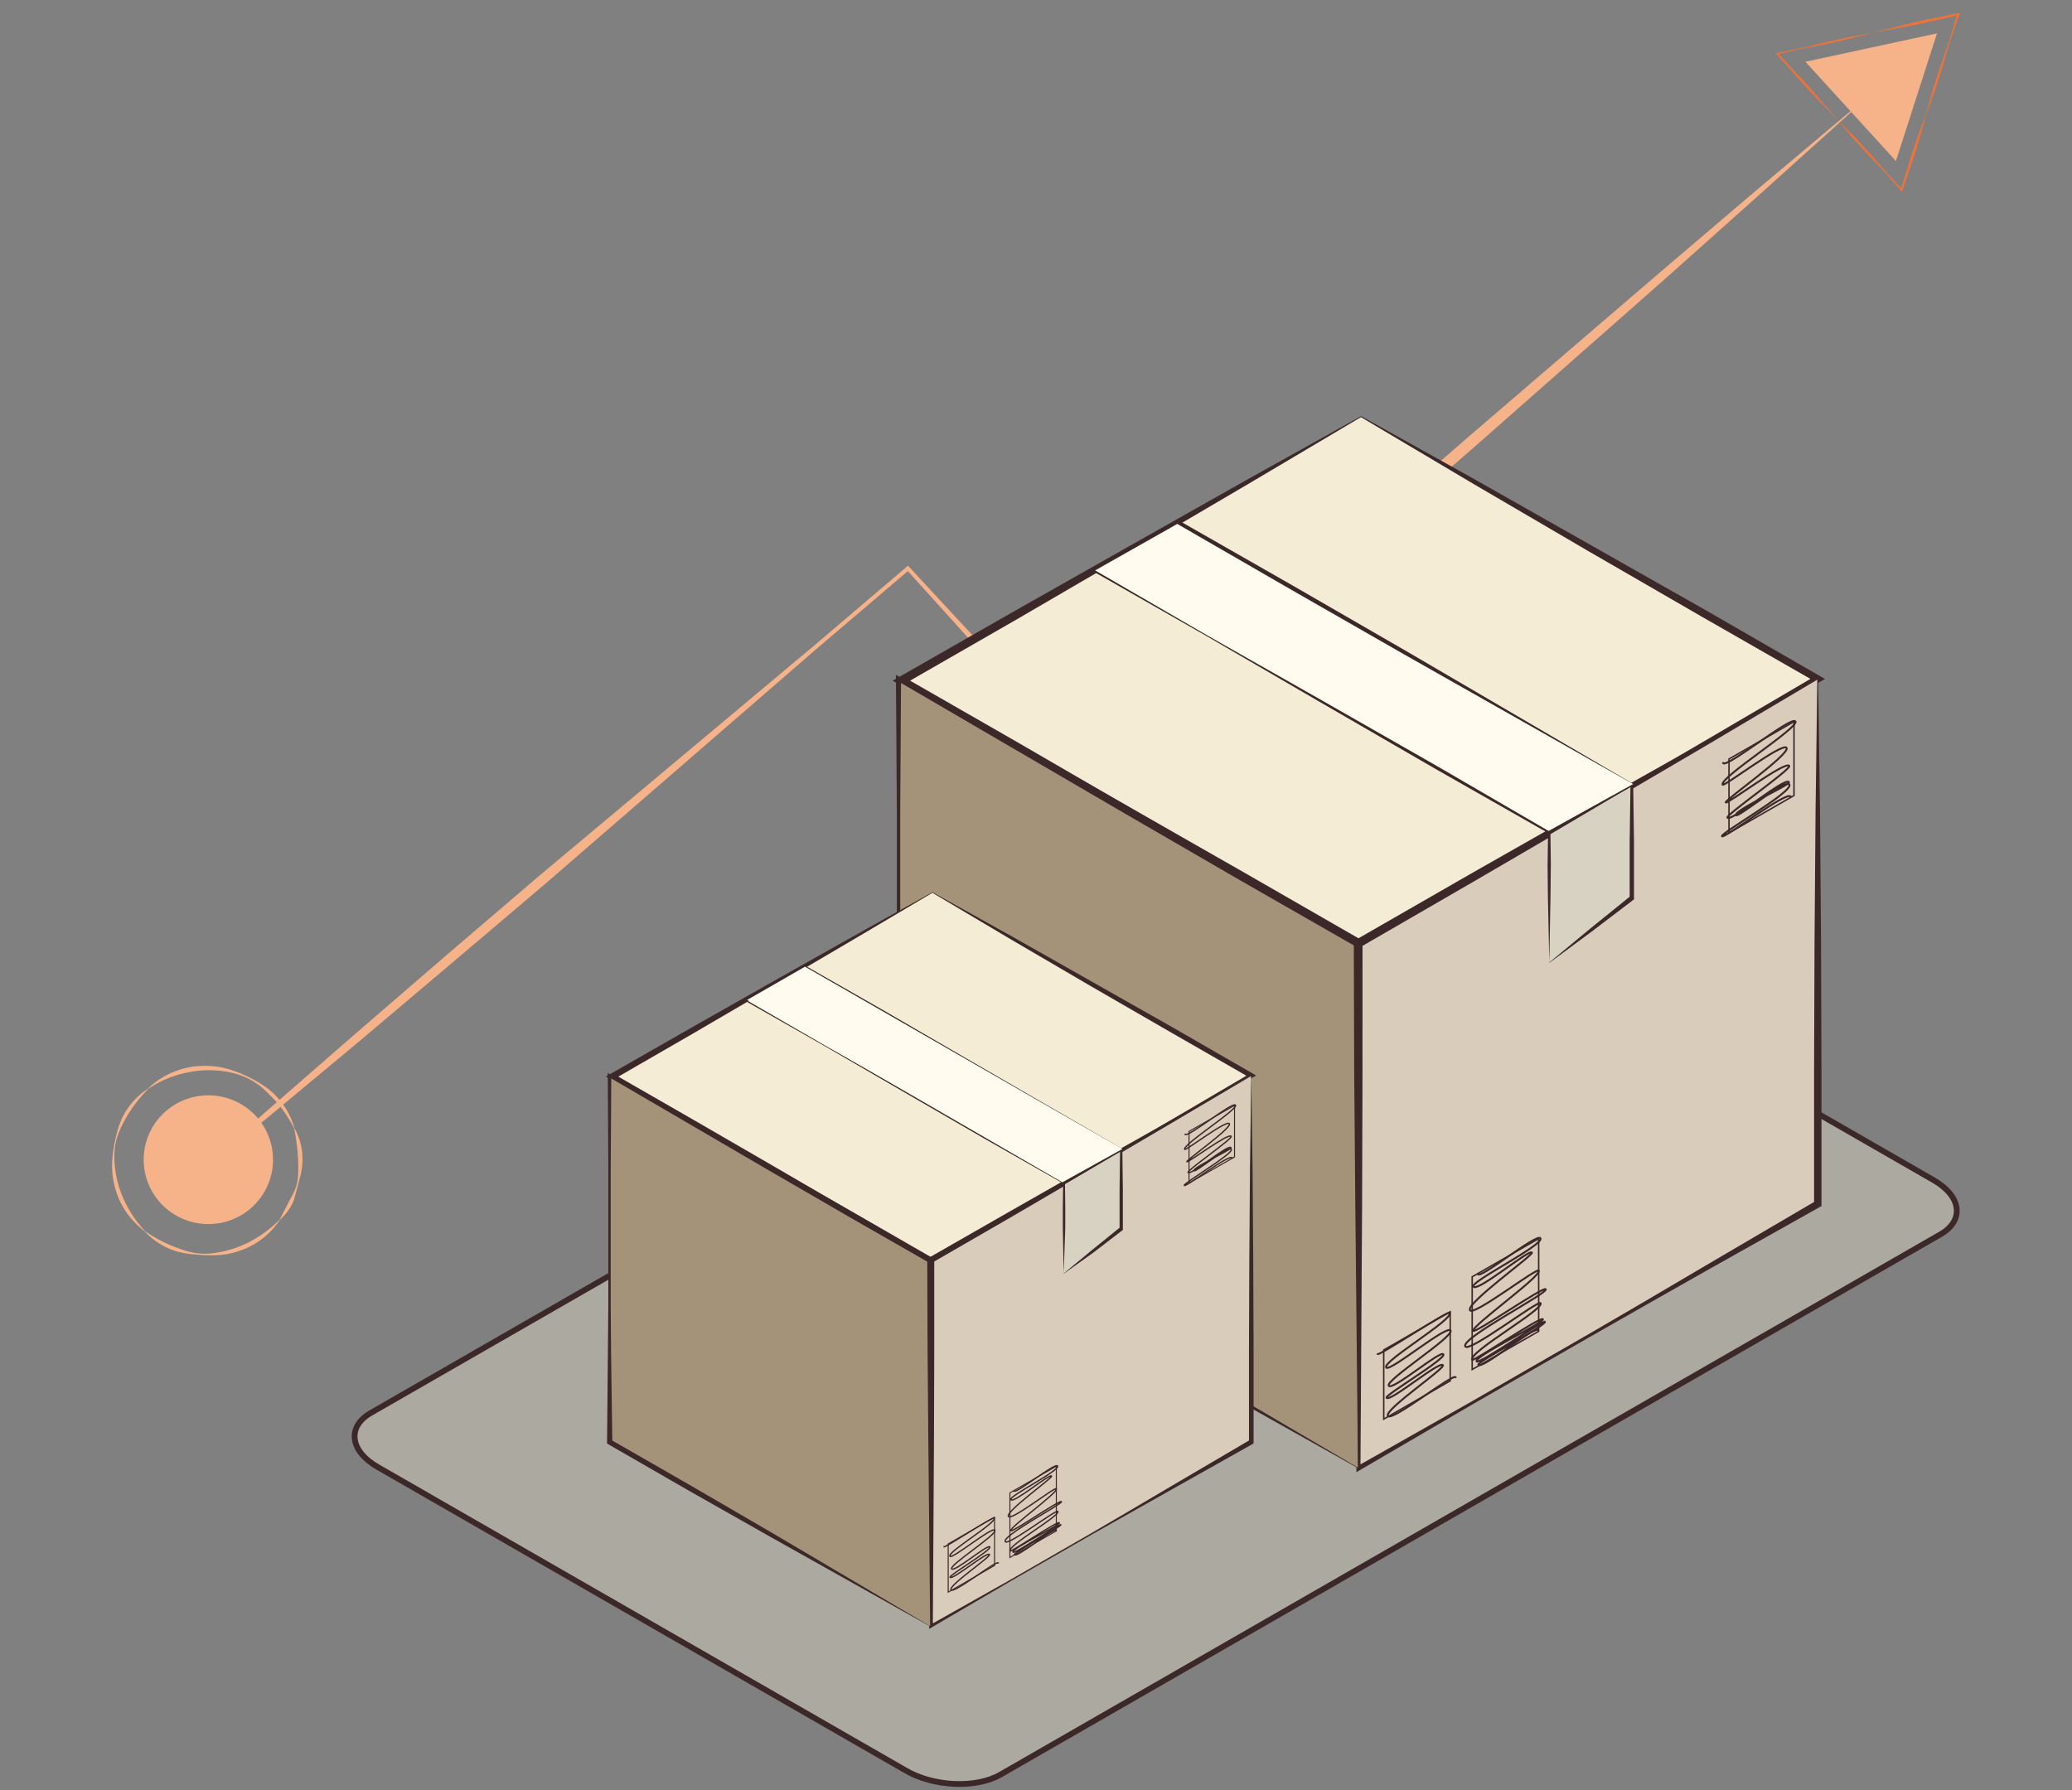 <svg xmlns="http://www.w3.org/2000/svg" width="324" height="280" fill="none"  xmlns:v="https://vecta.io/nano"><rect width="100%" height="100%" fill="#808080" stroke="none"/><style><![CDATA[.B{fill:#3c2829}.C{stroke:#3c2829}.D{stroke-miterlimit:10}.E{stroke-linecap:round}.F{stroke-linejoin:round}]]></style><g fill="#f6b289"><path d="M45.992 176.457a23.7 23.7 0 0 0-1.779-2.895c-.67-.902-1.417-1.743-2.233-2.515-1.556-1.67-3.59-2.823-5.826-3.304-2.202-.478-4.479-.496-6.689-.053a17.05 17.05 0 0 0-6.226 2.551l-.044-.053a12.7 12.7 0 0 1 4.449-2.745c1.658-.598 3.424-.845 5.183-.727a12.15 12.15 0 0 1 3.424.647 19.15 19.15 0 0 1 3.184 1.363 15.69 15.69 0 0 1 2.944 1.922c1.767 1.538 3.044 3.558 3.673 5.809h-.062z"/><path d="M43.76 190.671l1.716-3.312c.311-.539.579-1.102.8-1.683.193-.593.304-1.21.329-1.833.074-1.231.051-2.466-.071-3.693-.113-1.237-.294-2.467-.542-3.684h.062a9.6 9.6 0 0 1 1.183 3.631c.139 1.278.048 2.57-.267 3.817l-.489 1.842-.498 1.842a8.03 8.03 0 0 1-2.179 3.126l-.044-.053z"/><path d="M22.716 192.557c1.599 1.11 3.34 2.004 5.176 2.657a13.16 13.16 0 0 0 2.811.77 10.43 10.43 0 0 0 2.926-.044 16.8 16.8 0 0 0 5.47-1.771 18.96 18.96 0 0 0 4.661-3.463h.044a12.26 12.26 0 0 1-4.367 4.047c-1.772.968-3.752 1.499-5.772 1.55a22.42 22.42 0 0 1-2.989-.106c-1-.062-1.991-.216-2.962-.461a11.21 11.21 0 0 1-5.043-3.126l.045-.053z"/><path d="M23.24 170.258a20.38 20.38 0 0 0-3.771 5.013 13.03 13.03 0 0 0-1.245 2.895 10.95 10.95 0 0 0-.338 3.135 16.58 16.58 0 0 0 1.37 6.04 17.71 17.71 0 0 0 3.46 5.216v.053a12.53 12.53 0 0 1-4.065-4.986 13.14 13.14 0 0 1-1.085-6.349 22.28 22.28 0 0 1 .489-3.179 16.48 16.48 0 0 1 .961-3.082 11.53 11.53 0 0 1 4.225-4.826v.07zm4.021 16.242l14.107-12.46 14.231-12.398 14.231-12.283 14.302-12.239 43.298-36.264 14.337-12.203.214-.195 7.489 8.094 21.987 23.494-.952-.053 29.512-25.894 29.618-25.797 29.77-25.566 14.969-12.752 15.032-12.637.116.133-14.596 13.142-14.632 13.062-29.458 25.965-29.618 25.779-30.286 26.063-.444-.496-21.507-23.91-7.205-7.97h.418l-14.329 12.204L85.172 138.3l-14.356 12.177-14.391 12.167-14.462 12.044-14.551 11.946-.151-.132z"/><path d="M302.89 5.215L282.317 9.66l14.151 15.524 6.422-19.97zM32.58 191.433c5.585 0 10.113-4.508 10.113-10.069s-4.528-10.069-10.113-10.069-10.113 4.508-10.113 10.069 4.528 10.069 10.113 10.069z"/></g><path d="M303.433 193.035l-147.007 84.501c-3.772 2.17-10.371 1.896-14.729-.611l-82.638-47.502c-4.358-2.506-4.839-6.296-1.058-8.466l146.998-84.501c3.78-2.169 10.371-1.904 14.738.602l82.638 47.511c4.358 2.515 4.83 6.297 1.059 8.466z" fill="#aba9a0" stroke-width=".9" class="C D"/><path d="M212.816 65.141l71.422 41.055-71.867 41.312-71.422-41.011 71.867-41.356z" fill="#f4ecd5"/><path d="M212.852 65.088l17.993 10.016 35.862 20.315 18.67 10.768-18.927 10.663-9.019 5.083-9.019 5.127-17.958 10.335-18.056 10.547-36.031-20.412-17.878-10.202-18.909-10.875 19.016-10.866 18.091-10.237 18.029-10.175 18.109-10.087.062.106-17.788 10.547-17.878 10.494-17.878 10.423-18.056 10.378v-1.177l17.878 10.255 17.789 10.325 35.578 20.749h-.365l18.038-10.21 17.94-10.326 8.957-5.207 8.938-5.269 17.878-10.486v.948L266.04 96.402l-17.771-10.273-17.788-10.406-17.709-10.512.08-.124z" class="B"/><path d="M284.221 106.178v82.111l-71.867 41.303V147.49l71.867-41.312z" fill="#daccbb"/><path d="M284.309 106.179l.285 20.527.16 20.528.071 20.527v20.846l-.267.16-18.055 10.14-9.01 5.109-9.002 5.128-17.966 10.326-18.421 10.759v-.637l-.258-41.055-.062-20.528v-20.908l.347-.195 17.922-10.299 17.985-10.22 18.047-10.148 18.1-10.105.062.115-17.789 10.548-17.878 10.485-17.877 10.432-17.985 10.405.338-.584v20.518l-.062 20.528-.258 41.064-.543-.319 18.029-10.211 17.94-10.325 8.966-5.225 8.939-5.269 17.878-10.486-.276.479v-20.528l.071-20.527.16-20.528.276-20.527h.133z" class="B"/><path d="M242.273 150.538v-20.262l12.843-7.413.034 17.554-12.877 10.121z" fill="#d8d2c3"/><path d="M242.265 150.581l-.213-10.016-.054-5.127.072-5.261.097-.062 3.274-1.771 3.246-1.833 6.413-3.79.285-.177v.336l.124 8.785v8.989l-.133.097-6.618 5.039-6.493 4.791zm0-.062l6.422-5.314 6.28-5.074-.134.266v-8.856l.125-8.785.284.177-6.502 3.631-3.21 1.886-3.194 1.922.107-.186.062 4.995-.053 4.994-.187 10.344z" class="B"/><path d="M212.371 229.592l-71.867-41.312v-82.128l71.867 41.321v82.119z" fill="#a59379"/><path d="M212.407 229.636l-35.969-20.182-18.127-10.3-18.358-10.573v-.31l.285-30.791v-30.801l-.143-21.147.543.31 36.067 20.43 18.002 10.273 17.967 10.334.329.204v.407l-.062 20.678-.534 61.468zm-.062-.115l-.418-41.25-.169-20.439-.063-20.368.347.584-17.984-10.299-17.931-10.388-35.8-20.881.569-.319-.125 20.527v30.8l.08 10.264.187 20.528-.275-.479 17.877 10.247 17.789 10.378 35.916 21.095z" class="B"/><path d="M184.307 81.611l-13.22 7.554 70.891 40.887 13.41-7.445-71.081-40.995z" fill="#fffbef"/><path d="M255.571 122.694l-13.154 7.776-.098-.062-17.878-10.175-17.851-10.335-17.789-10.352-18.145-10.352.267-.159 13.244-7.731.134.08 17.957 10.255 17.914 10.343 35.399 20.713zm-.062 0l-35.969-20.368-17.789-10.193-17.788-10.273h.266l-13.243 7.492v-.301l17.868 10.361 17.914 10.157 17.878 10.202 17.788 10.343h-.195l13.27-7.421z" class="B"/><g class="C"><path d="M226.771 215.954l-10.397 5.977v-10.812l10.397-5.969v10.804zm13.831-7.758l-10.397 5.978v-14.497l10.397-5.969v14.488zm39.927-83.784l-10.166 5.854V118.7l10.166-5.844v11.556z" stroke-width=".23" class="D"/><path d="M215.431 211.756c.196.346 11.02-6.845 11.26-6.456.623 1.072-10.522 7.572-9.935 8.564.472.815 9.509-6.739 10.069-5.783s-10.184 7.74-9.668 8.626 8.138-5.624 8.547-4.906-9.125 6.349-8.894 6.783c.471.806 8.361-5.871 8.823-5.074.311.54-9.179 6.925-8.61 7.917s10.211-6.695 10.594-6.04m3.477-16.117c.436.752 9.268-6.465 9.784-5.624.605 1.045-10.94 6.757-10.487 7.554.579.983 8.77-5.933 9.162-5.313.24.407-10.336 7.908-9.695 9.024.56.974 10.469-6.713 10.762-6.199.48.823-10.629 8.74-10.237 9.413.258.434 11.038-7.013 11.322-6.509.383.656-13.341 7.652-12.577 8.954.596 1.027 11.465-7.324 11.777-6.775.569.974-11.376 7.713-10.674 8.856.178.318 10.745-6.837 11.029-6.341s-10.806 5.818-10.362 6.598c.312.54 10.496-6.527 10.674-6.199.302.513-10.674 6.331-10.407 6.712.507.886 8.895-6.199 9.375-5.393m28.898-88.699c.533.886 10.753-7.474 11.313-6.5s-11.98 8.856-11.376 9.883c.205.363 9.429-6.721 9.998-5.747s-9.713 8.191-9.517 8.528 9.375-6.598 9.935-5.712c.311.54-9.935 7.633-9.677 8.085.48.833 9.09-6.473 9.632-5.535.232.399-8.689 4.428-8.289 5.154.275.47 7.782-5.756 8.343-4.791.658 1.134-10.798 7.607-10.531 8.086s10.157-7.173 10.735-6.199" stroke-width=".3" class="E F"/></g><path d="M145.788 139.565l49.809 28.657-20.031 11.512-9.188 5.313-20.946 12.044-49.809-28.657 50.165-28.869z" fill="#f4ecd5"/><path d="M145.806 139.529l12.559 6.987 25.029 14.169 13.03 7.51-.578.328-25.216 14.169-12.541 7.217-12.577 7.359-.133-.07-37.463-21.254-12.452-7.164-.729-.425.721-.408 12.558-7.173 12.604-7.138 12.585-7.084 12.631-7.041.044.071-12.452 7.368-12.452 7.315-12.453 7.279-12.549 7.244v-.823l12.453 7.155 12.452 7.209 24.833 14.488h-.249l12.586-7.085 12.523-7.208 6.226-3.631 6.226-3.684 12.452-7.315v.664l-12.452-7.146-12.452-7.191-12.399-7.253-12.363-7.341v-.098z" class="B"/><path d="M195.615 168.213v57.305l-50.156 28.869v-57.349l50.156-28.825z" fill="#daccbb"/><path d="M195.659 168.213l.205 14.319.106 14.329.054 14.329v14.549l-.187.107-12.603 7.084-12.568 7.085-12.541 7.208-12.826 7.51v-.345l-.178-28.657v-28.967l.24-.133 12.55-7.182 12.541-7.138 12.604-7.084 12.639-7.085.044.08-12.452 7.359-12.452 7.323-12.452 7.28-12.524 7.235.232-.407v14.319l-.045 14.329-.178 28.657-.382-.222 12.585-7.084 12.524-7.209 6.226-3.648 6.226-3.675 12.452-7.315-.196.327v-14.328l.054-14.329.106-14.319.196-14.329z" class="B"/><path d="M166.332 199.176l.107-13.935 8.869-5.21v12.078l-8.976 7.067z" fill="#d8d2c3"/><path d="M166.334 199.199l-.142-6.987v-3.543l.053-3.63h.071l2.286-1.249 2.259-1.275 4.447-2.657.196-.115v.23l.08 6.137v6.243l-.089.062-4.616 3.543-4.545 3.241zm0-.045l4.447-3.683 4.385-3.543-.098.186v-6.128l.08-6.137.205.124-4.545 2.533-2.126 1.319-2.223 1.346.071-.124.044 3.481v3.489l-.24 7.137z" class="B"/><path d="M145.468 254.335L95.312 225.5v-57.314l50.156 28.843v57.306z" fill="#a59379"/><path d="M145.503 254.388l-25.109-14.081-12.657-7.173-12.808-7.377v-.221l.196-21.493V182.55l-.089-14.753.374.212 25.171 14.258 12.568 7.173 12.773 7.35v.283l-.045 14.435-.373 42.88zm-.054-.071l-.284-28.799-.116-14.267-.053-14.222.24.416-12.55-7.19-12.515-7.253-24.984-14.577.4-.221-.089 14.328v21.493l.053 7.164.196 14.311-.196-.327 12.452 7.146 12.452 7.244 24.993 14.754zm30.18-74.583l-9.215 5.437-.071-.044-12.452-7.084-12.452-7.209-12.453-7.226-12.639-7.191.187-.106 9.241-5.367.098.053 12.533 7.156 12.452 7.226 24.771 14.355zm-.054 0l-25.1-14.169-12.452-7.085-12.39-7.173h.187l-9.241 5.234v-.213l12.452 7.191 12.505 7.085 12.453 7.084 12.452 7.218h-.134l9.268-5.172z" class="B"/><g class="C"><path d="M155.518 244.824l-7.248 4.171v-7.546l7.248-4.171v7.546zm9.66-5.411l-7.258 4.162v-10.113l7.258-4.162v10.113zm27.866-58.475l-7.115 4.074v-8.068l7.115-4.073v8.067z" stroke-width=".16" class="D"/><path d="M147.611 241.892c.134.239 7.694-4.782 7.854-4.507.436.753-7.338 5.313-6.929 5.986.329.558 6.636-4.711 7.027-4.047s-7.116 5.402-6.751 6.022 5.684-3.923 5.968-3.427-6.368 4.428-6.226 4.738c.329.558 5.835-4.092 6.164-3.543.213.372-6.413 4.827-6.013 5.518s7.116-4.667 7.401-4.207m2.436-11.247c.303.523 6.467-4.507 6.831-3.923.418.726-7.64 4.711-7.32 5.269.4.691 6.12-4.144 6.386-3.684.169.292-7.204 5.526-6.759 6.305s7.302-4.684 7.507-4.321c.338.567-7.41 6.093-7.116 6.562.178.31 7.703-4.888 7.907-4.543s-9.303 5.313-8.788 6.252c.418.717 8.005-5.11 8.228-4.729.391.682-7.943 5.384-7.472 6.199.125.221 7.498-4.773 7.703-4.428s-7.551 4.065-7.24 4.605c.222.372 7.329-4.552 7.48-4.295s-7.418 4.428-7.267 4.676c.356.611 6.227-4.295 6.547-3.764m20.137-61.972c.365.638 7.498-5.216 7.889-4.543s-8.36 6.199-7.942 6.908c.142.248 6.59-4.694 6.982-4.012s-6.778 5.712-6.644 5.942 6.546-4.596 6.937-3.967c.214.381-6.937 5.313-6.751 5.641.329.584 6.342-4.516 6.716-3.87.169.283-6.057 3.126-5.782 3.604.187.328 5.435-4.02 5.826-3.347s-7.542 5.313-7.347 5.65 7.116-5.013 7.489-4.313" stroke-width=".21" class="E F"/></g><path d="M125.882 151.176l-9.051 5.203 49.294 28.518 9.386-5.211-49.629-28.51z" fill="#fffbef"/><g fill="#ed7339"><path d="M287.627 19.012l2.553 2.568 2.437 2.657 2.366 2.736 2.499 2.657-.258.053 1.832-5.942 1.006-2.94 1.094-2.922h.044l-.818 3.002-.89 2.976-1.983 5.907-.089.248-.16-.195-2.384-2.736-2.508-2.604-2.446-2.657-2.33-2.781.035-.027z"/><path d="M293.355 5.02l-3.842.974-3.869.886-3.896.735-3.851.886.071-.23 4.936 5.313 4.723 5.482-5.016-5.207-4.972-5.588h.231l3.887-.762 3.851-.939 3.869-.832 3.905-.691-.027-.027z"/><path d="M301.156 17.869l1.111-3.958 1.281-3.914 1.343-3.888 1.165-3.941.196.204-6.422 1.452-6.475 1.196v-.044l6.386-1.594 6.449-1.328.284-.053-.088.266-1.352 3.888c-.463 1.302-.801 2.657-1.174 3.941l-1.246 3.923-1.405 3.87-.053-.018z"/></g></svg>